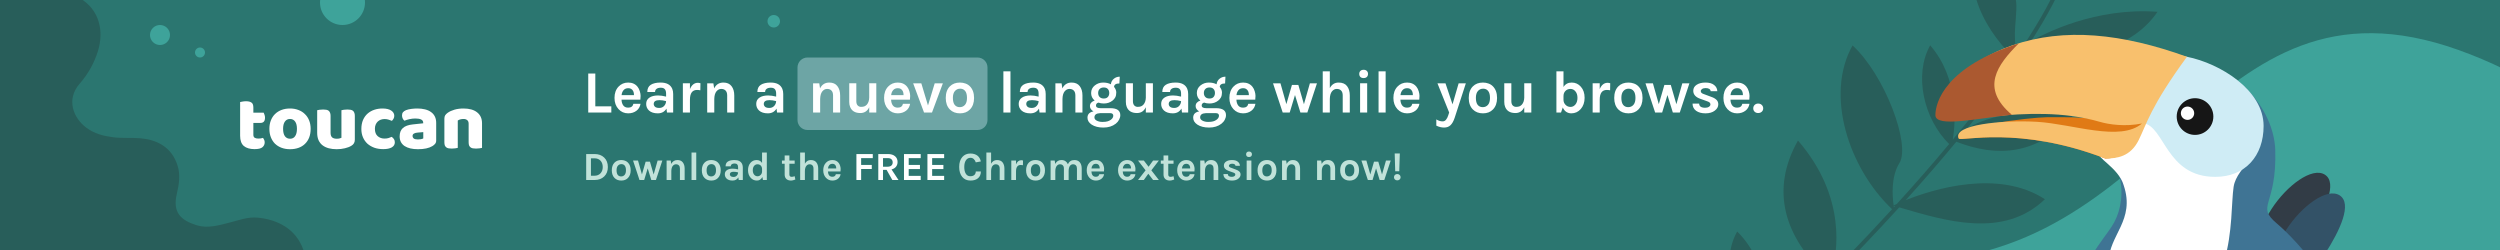 <svg width="1000" height="100" viewBox="0 0 1000 100" fill="none" xmlns="http://www.w3.org/2000/svg">
<rect x="0" y="0" width="1000" height="100" fill="#808080" stroke="none"/>
<g clip-path="url(#clip0)">
<rect width="1000" height="100" fill="#2B7670"/>
<path opacity="0.6" d="M166.769 139C167.544 134.241 166.406 130.028 162.747 126.778C157.923 122.494 151.904 122.059 145.884 122.41C141.171 122.687 136.511 123.088 131.882 121.896C124.799 120.071 119.341 114.938 121.339 107.092C121.933 104.752 122.163 102.118 121.233 99.611C118.221 91.505 111 87.793 102.996 87.05C99.12 86.689 95.541 88.083 91.882 89.016C87.51 90.133 83.036 91.487 78.571 90.067C72.383 88.101 68.95 85.04 70.731 77.545C71.621 73.789 72.237 69.919 70.988 66.084C68.552 58.603 62.505 55.841 56.104 55.304C52.49 55.001 48.853 55.366 45.212 54.895C41.323 54.394 37.73 53.461 34.545 51.091C29.345 47.225 26.328 39.783 31.896 33.437C35.267 29.597 37.69 25.221 39.188 20.401C41.633 12.528 39.865 3.877 31.883 -0.763C28.977 -2.452 25.801 -3.494 22.55 -4.286C18.399 -5.297 14.461 -6.7 11.223 -9.599C7.83 -12.642 6.94 -15.457 8.096 -19.749C8.814 -22.415 10.532 -24.447 12.114 -26.584C13.77 -28.827 15.516 -31.066 16.517 -33.661C18.816 -39.62 19.821 -45.72 18.86 -52.19C18.125 -57.12 16.122 -61.417 12.473 -64.434C6.116 -69.686 -1.193 -73.336 -9.667 -74L-11 -74L-11 139L166.769 139Z" fill="#274F4C"/>
<path opacity="0.6" d="M715.517 186.871C692.288 171.617 672.073 172.003 664.167 172.945C670.434 168.082 677.056 162.663 683.896 156.811C690.944 157.988 703.571 182.556 738.298 163.985C714.469 148.34 691.472 153.933 684.673 156.145C691.804 150.023 699.164 143.436 706.618 136.52C718.249 147.598 747.245 155.035 764.367 139.362C724.855 118.032 715.188 138.158 707.036 136.134C714.568 129.129 722.193 121.785 729.755 114.243C747.89 121.254 768.293 120.96 781.267 107.47C764.762 95.539 741.704 106.267 732.58 111.412C741.823 102.113 750.952 92.539 759.694 82.943C778.277 88.4 801.417 95.563 817.965 79.69C799.281 67.522 773.182 75.709 762.328 80.033C769.39 72.205 776.175 64.381 782.539 56.688C798.656 62.96 815.036 62.388 829.801 45.542C805.347 43.14 792.853 47.591 786.796 51.484C796.421 39.581 804.933 28.087 811.784 17.517C830.459 24.785 852.049 20.614 863.015 4.728C838.287 2.847 817.823 13.389 812.476 16.443C818.976 6.299 823.905 -2.97 826.758 -10.896C831.317 -18.708 837.915 -34.3 833.241 -53.792C818.051 -43.822 816.347 -23.466 822.934 -5.764C819.364 2.263 813.914 11.655 806.617 22.343C806.32 20.31 805.932 16.95 805.939 13.173C805.942 10.945 806.804 3.816 806.493 1.083C805.388 -8.566 802.735 -15.132 792.9 -26.522C783.544 -9.907 791.459 9.835 805.896 23.395C804.072 26.044 802.135 28.77 800.088 31.576C794.495 39.231 788.127 47.372 781.121 55.838C782.201 49.22 783.672 31.555 772.076 18.129C765.414 29.956 769.516 47.686 779.653 57.606C773.183 65.366 766.187 73.385 758.772 81.539C758.125 81.829 757.678 82.042 757.458 82.153C756.898 78.245 756.396 70.638 759.743 65.278C764.397 57.97 753.89 29.929 741.022 18.17C729.867 37.989 739.54 67.32 756.823 83.674C753.901 86.868 750.915 90.077 747.875 93.3C742.864 98.609 737.781 103.861 732.674 109.014C734.82 101.641 738.986 79.121 719.188 56.199C707.985 76.101 713.682 94.774 730.965 110.732C722.755 118.977 714.494 126.961 706.36 134.526C707.192 128.224 708.89 106.303 694.872 92.607C686.804 106.938 695.566 127.151 705.239 135.564C698.456 141.852 691.771 147.838 685.288 153.44C686.723 146.143 688.816 125.562 672.469 106.635C663.159 123.173 669.182 141.591 683.402 155.065C676.42 161.049 669.691 166.563 663.347 171.487C662.91 168.313 663.017 164.294 665.175 160.838C669.495 154.052 659.918 125.653 647.972 114.734C638.223 132.05 646.571 157.665 660.998 173.296C660.909 173.364 660.816 173.435 660.727 173.503C660.654 173.522 660.614 173.529 660.614 173.529C660.631 173.53 660.653 173.54 660.673 173.545C651.587 180.487 643.36 186.141 636.424 190.146L637.238 191.557C644.451 187.393 652.891 181.576 662.142 174.494C663.007 175.384 663.894 176.234 664.798 177.046C664.798 177.046 664.788 177.018 664.77 176.978C672.739 185.337 689.472 204.576 715.517 186.871ZM757.474 82.288C757.635 82.335 757.796 82.382 757.957 82.428C757.823 82.573 757.695 82.719 757.561 82.863C757.535 82.683 757.504 82.494 757.474 82.288Z" fill="#274F4C"/>
<path d="M525.455 251.271C497.579 323.067 586.797 452.103 757.178 473.356C905.575 491.867 1026.84 358.363 1062.98 295.765C1134.5 178.732 1085.41 56.416 983.366 19.978C881.323 -16.459 867.361 107.657 757.71 104.546C608.662 94.818 553.332 179.475 525.455 251.271Z" fill="#3EA39A"/>
<path d="M101.342 53.919C101.342 54.465 101.51 54.853 101.846 55.084C102.203 55.316 102.697 55.431 103.327 55.431C103.642 55.431 103.967 55.41 104.303 55.368C104.639 55.305 104.933 55.231 105.185 55.148C105.374 55.379 105.532 55.641 105.658 55.935C105.805 56.208 105.878 56.544 105.878 56.943C105.878 57.741 105.574 58.392 104.965 58.896C104.377 59.4 103.327 59.652 101.815 59.652C99.966 59.652 98.538 59.232 97.531 58.392C96.543 57.552 96.05 56.187 96.05 54.297V40.815C96.281 40.752 96.607 40.689 97.027 40.626C97.468 40.542 97.93 40.5 98.413 40.5C99.337 40.5 100.051 40.668 100.555 41.004C101.08 41.319 101.342 42.002 101.342 43.051V45.068H105.469C105.595 45.298 105.71 45.593 105.815 45.95C105.941 46.285 106.004 46.663 106.004 47.084C106.004 47.819 105.836 48.354 105.5 48.69C105.185 49.005 104.755 49.163 104.209 49.163H101.342V53.919Z" fill="white"/>
<path d="M124.259 51.525C124.259 52.827 124.06 53.992 123.661 55.022C123.262 56.029 122.695 56.88 121.96 57.573C121.246 58.266 120.385 58.791 119.377 59.148C118.369 59.505 117.245 59.684 116.006 59.684C114.767 59.684 113.644 59.495 112.636 59.117C111.628 58.739 110.756 58.203 110.021 57.51C109.307 56.796 108.751 55.935 108.352 54.927C107.953 53.919 107.753 52.785 107.753 51.525C107.753 50.286 107.953 49.163 108.352 48.154C108.751 47.147 109.307 46.296 110.021 45.603C110.756 44.889 111.628 44.343 112.636 43.965C113.644 43.587 114.767 43.398 116.006 43.398C117.245 43.398 118.369 43.597 119.377 43.996C120.385 44.374 121.246 44.92 121.96 45.635C122.695 46.328 123.262 47.178 123.661 48.186C124.06 49.194 124.259 50.307 124.259 51.525ZM113.234 51.525C113.234 52.806 113.476 53.793 113.959 54.486C114.463 55.158 115.156 55.494 116.038 55.494C116.92 55.494 117.592 55.148 118.054 54.455C118.537 53.761 118.778 52.785 118.778 51.525C118.778 50.265 118.537 49.299 118.054 48.627C117.571 47.934 116.888 47.587 116.006 47.587C115.124 47.587 114.442 47.934 113.959 48.627C113.476 49.299 113.234 50.265 113.234 51.525Z" fill="white"/>
<path d="M126.872 44.091C127.082 44.028 127.407 43.965 127.848 43.902C128.31 43.839 128.783 43.807 129.266 43.807C129.728 43.807 130.137 43.839 130.494 43.902C130.872 43.965 131.187 44.091 131.439 44.28C131.691 44.469 131.88 44.731 132.006 45.068C132.153 45.383 132.227 45.803 132.227 46.328V53.1C132.227 53.961 132.437 54.581 132.857 54.959C133.277 55.316 133.886 55.494 134.684 55.494C135.167 55.494 135.555 55.452 135.849 55.368C136.164 55.284 136.406 55.2 136.574 55.116V44.091C136.784 44.028 137.109 43.965 137.55 43.902C138.012 43.839 138.485 43.807 138.968 43.807C139.43 43.807 139.839 43.839 140.196 43.902C140.574 43.965 140.889 44.091 141.141 44.28C141.393 44.469 141.582 44.731 141.708 45.068C141.855 45.383 141.929 45.803 141.929 46.328V55.904C141.929 56.953 141.488 57.741 140.606 58.266C139.871 58.728 138.989 59.075 137.96 59.306C136.952 59.557 135.849 59.684 134.652 59.684C133.518 59.684 132.468 59.557 131.502 59.306C130.557 59.053 129.738 58.665 129.045 58.14C128.352 57.615 127.817 56.943 127.439 56.124C127.061 55.284 126.872 54.276 126.872 53.1V44.091Z" fill="white"/>
<path d="M153.837 47.619C153.312 47.619 152.808 47.703 152.325 47.871C151.863 48.039 151.453 48.291 151.096 48.627C150.76 48.942 150.487 49.341 150.277 49.824C150.067 50.307 149.962 50.874 149.962 51.525C149.962 52.827 150.33 53.803 151.065 54.455C151.821 55.105 152.734 55.431 153.805 55.431C154.435 55.431 154.981 55.358 155.443 55.211C155.905 55.063 156.315 54.906 156.672 54.738C157.092 55.032 157.407 55.358 157.617 55.715C157.827 56.05 157.932 56.46 157.932 56.943C157.932 57.804 157.522 58.476 156.703 58.959C155.884 59.421 154.75 59.652 153.301 59.652C151.978 59.652 150.781 59.463 149.71 59.085C148.639 58.686 147.715 58.14 146.938 57.447C146.182 56.733 145.594 55.883 145.174 54.895C144.754 53.908 144.544 52.816 144.544 51.62C144.544 50.233 144.765 49.026 145.206 47.997C145.668 46.947 146.287 46.086 147.064 45.414C147.841 44.742 148.734 44.238 149.742 43.902C150.771 43.566 151.852 43.398 152.986 43.398C154.498 43.398 155.664 43.671 156.483 44.217C157.302 44.763 157.711 45.467 157.711 46.328C157.711 46.727 157.617 47.105 157.428 47.462C157.239 47.797 157.018 48.092 156.766 48.343C156.409 48.175 155.979 48.018 155.475 47.871C154.971 47.703 154.425 47.619 153.837 47.619Z" fill="white"/>
<path d="M167.169 55.778C167.526 55.778 167.915 55.746 168.335 55.683C168.776 55.599 169.101 55.494 169.311 55.368V52.848L167.043 53.037C166.455 53.079 165.972 53.205 165.594 53.415C165.216 53.625 165.027 53.94 165.027 54.36C165.027 54.78 165.185 55.127 165.5 55.4C165.836 55.651 166.392 55.778 167.169 55.778ZM166.917 43.398C168.051 43.398 169.08 43.514 170.004 43.745C170.949 43.975 171.747 44.333 172.398 44.816C173.07 45.278 173.585 45.876 173.942 46.611C174.299 47.325 174.477 48.175 174.477 49.163V56.218C174.477 56.764 174.32 57.216 174.005 57.573C173.711 57.909 173.354 58.203 172.934 58.455C171.569 59.274 169.647 59.684 167.169 59.684C166.056 59.684 165.048 59.578 164.145 59.368C163.263 59.158 162.497 58.843 161.846 58.423C161.216 58.004 160.722 57.468 160.365 56.817C160.029 56.166 159.861 55.41 159.861 54.549C159.861 53.1 160.292 51.987 161.153 51.21C162.014 50.433 163.347 49.95 165.153 49.761L169.28 49.32V49.099C169.28 48.49 169.007 48.06 168.461 47.808C167.936 47.535 167.169 47.398 166.161 47.398C165.363 47.398 164.586 47.483 163.83 47.651C163.074 47.819 162.392 48.029 161.783 48.281C161.51 48.092 161.279 47.808 161.09 47.43C160.901 47.031 160.806 46.621 160.806 46.202C160.806 45.656 160.932 45.225 161.184 44.91C161.457 44.574 161.867 44.291 162.413 44.059C163.022 43.828 163.736 43.66 164.555 43.556C165.395 43.45 166.182 43.398 166.917 43.398Z" fill="white"/>
<path d="M187.454 49.477C187.454 48.827 187.265 48.354 186.887 48.06C186.53 47.745 186.036 47.587 185.406 47.587C184.986 47.587 184.566 47.64 184.146 47.745C183.747 47.85 183.401 48.008 183.107 48.218V59.148C182.897 59.211 182.561 59.274 182.099 59.337C181.658 59.4 181.196 59.431 180.713 59.431C180.251 59.431 179.831 59.4 179.453 59.337C179.096 59.274 178.791 59.148 178.539 58.959C178.287 58.77 178.088 58.518 177.941 58.203C177.815 57.867 177.752 57.437 177.752 56.911V47.462C177.752 46.895 177.867 46.432 178.098 46.075C178.35 45.718 178.686 45.393 179.106 45.099C179.82 44.595 180.713 44.185 181.784 43.87C182.876 43.556 184.083 43.398 185.406 43.398C187.779 43.398 189.606 43.923 190.887 44.973C192.168 46.002 192.809 47.441 192.809 49.288V59.148C192.599 59.211 192.263 59.274 191.801 59.337C191.36 59.4 190.898 59.431 190.415 59.431C189.953 59.431 189.533 59.4 189.155 59.337C188.798 59.274 188.493 59.148 188.241 58.959C187.989 58.77 187.79 58.518 187.643 58.203C187.517 57.867 187.454 57.437 187.454 56.911V49.477Z" fill="white"/>
<path d="M401.353 28.536H404.185V45H401.353V28.536ZM412.232 38.184C413.16 38.184 414.232 38.336 415.448 38.64V37.488C415.448 36.672 415.28 36.072 414.944 35.688C414.624 35.288 414.088 35.088 413.336 35.088C412.6 35.088 412.032 35.24 411.632 35.544C411.232 35.832 411.032 36.248 411.032 36.792H407.936C407.936 35.464 408.4 34.504 409.328 33.912C410.272 33.32 411.584 33.024 413.264 33.024C415.664 33.024 417.216 33.864 417.92 35.544C418.16 36.12 418.28 36.8 418.28 37.584V45H415.808L415.592 43.44C414.84 44.704 413.688 45.336 412.136 45.336C410.632 45.336 409.464 44.968 408.632 44.232C407.864 43.528 407.48 42.64 407.48 41.568C407.48 40.48 407.904 39.648 408.752 39.072C409.6 38.48 410.76 38.184 412.232 38.184ZM415.448 40.44C414.504 40.184 413.624 40.056 412.808 40.056C411.272 40.056 410.504 40.568 410.504 41.592C410.504 42.024 410.68 42.4 411.032 42.72C411.384 43.024 411.944 43.176 412.712 43.176C413.496 43.176 414.136 42.92 414.632 42.408C415.144 41.88 415.416 41.224 415.448 40.44ZM424.942 35.352C425.71 33.8 426.942 33.024 428.638 33.024C430.078 33.024 431.158 33.496 431.878 34.44C432.614 35.384 432.982 36.632 432.982 38.184V45H430.15V38.184C430.15 37.32 429.942 36.672 429.526 36.24C429.11 35.792 428.526 35.568 427.774 35.568C427.022 35.568 426.374 35.904 425.83 36.576C425.302 37.248 425.022 38.256 424.99 39.6V45H422.158V33.336H424.63L424.942 35.352ZM437.869 40.224C436.925 39.424 436.453 38.424 436.453 37.224C436.453 35.96 436.949 34.936 437.941 34.152C438.901 33.4 439.997 33.024 441.229 33.024C442.477 33.024 443.517 33.256 444.349 33.72C444.445 32.808 444.837 32.072 445.525 31.512C446.197 30.952 446.989 30.672 447.901 30.672L447.757 33.384C446.381 33.384 445.669 33.84 445.621 34.752C446.213 35.488 446.509 36.24 446.509 37.008C446.509 37.776 446.373 38.424 446.101 38.952C445.829 39.464 445.461 39.896 444.997 40.248C444.037 41.016 442.869 41.4 441.493 41.4C440.709 41.4 439.997 41.28 439.357 41.04C438.717 41.232 438.397 41.616 438.397 42.192C438.397 42.912 439.005 43.272 440.221 43.272H444.133C446.789 43.272 448.117 44.2 448.117 46.056C448.117 46.68 447.957 47.288 447.637 47.88C447.333 48.488 446.885 49.024 446.293 49.488C444.981 50.512 443.333 51.024 441.349 51.024C439.429 51.024 437.869 50.632 436.669 49.848C435.549 49.096 434.989 48.176 434.989 47.088C434.989 46.368 435.205 45.792 435.637 45.36C436.085 44.944 436.669 44.68 437.389 44.568C436.445 43.992 435.973 43.28 435.973 42.432C435.973 41.872 436.149 41.408 436.501 41.04C436.853 40.656 437.309 40.384 437.869 40.224ZM440.029 45.264C438.525 45.328 437.773 45.896 437.773 46.968C437.773 47.512 438.085 47.944 438.709 48.264C439.349 48.6 440.101 48.768 440.965 48.768C441.829 48.768 442.501 48.696 442.981 48.552C443.477 48.408 443.893 48.216 444.229 47.976C444.949 47.496 445.309 46.92 445.309 46.248C445.309 45.96 445.205 45.72 444.997 45.528C444.805 45.352 444.517 45.264 444.133 45.264H440.029ZM443.701 37.2C443.701 36.544 443.517 36.016 443.149 35.616C442.797 35.2 442.253 34.992 441.517 34.992C440.781 34.992 440.221 35.2 439.837 35.616C439.453 36.016 439.261 36.544 439.261 37.2C439.261 37.84 439.453 38.368 439.837 38.784C440.221 39.2 440.781 39.408 441.517 39.408C442.253 39.408 442.797 39.2 443.149 38.784C443.517 38.368 443.701 37.84 443.701 37.2ZM458.332 42.888C457.596 44.44 456.412 45.216 454.78 45.216C452.716 45.216 451.356 44.408 450.7 42.792C450.46 42.232 450.34 41.552 450.34 40.752V33.312H453.172V40.464C453.172 41.232 453.356 41.808 453.724 42.192C454.092 42.56 454.54 42.744 455.068 42.744C455.612 42.744 456.068 42.672 456.436 42.528C456.804 42.368 457.124 42.136 457.396 41.832C457.988 41.144 458.3 40.224 458.332 39.072V33.312H461.164V45H458.332V42.888ZM469.217 38.184C470.145 38.184 471.217 38.336 472.433 38.64V37.488C472.433 36.672 472.265 36.072 471.929 35.688C471.609 35.288 471.073 35.088 470.321 35.088C469.585 35.088 469.017 35.24 468.617 35.544C468.217 35.832 468.017 36.248 468.017 36.792H464.921C464.921 35.464 465.385 34.504 466.313 33.912C467.257 33.32 468.569 33.024 470.249 33.024C472.649 33.024 474.201 33.864 474.905 35.544C475.145 36.12 475.265 36.8 475.265 37.584V45H472.793L472.577 43.44C471.825 44.704 470.673 45.336 469.121 45.336C467.617 45.336 466.449 44.968 465.617 44.232C464.849 43.528 464.465 42.64 464.465 41.568C464.465 40.48 464.889 39.648 465.737 39.072C466.585 38.48 467.745 38.184 469.217 38.184ZM472.433 40.44C471.489 40.184 470.609 40.056 469.793 40.056C468.257 40.056 467.489 40.568 467.489 41.592C467.489 42.024 467.665 42.4 468.017 42.72C468.369 43.024 468.929 43.176 469.697 43.176C470.481 43.176 471.121 42.92 471.617 42.408C472.129 41.88 472.401 41.224 472.433 40.44ZM480.15 40.224C479.206 39.424 478.734 38.424 478.734 37.224C478.734 35.96 479.23 34.936 480.222 34.152C481.182 33.4 482.278 33.024 483.51 33.024C484.758 33.024 485.798 33.256 486.63 33.72C486.726 32.808 487.118 32.072 487.806 31.512C488.478 30.952 489.27 30.672 490.182 30.672L490.038 33.384C488.662 33.384 487.95 33.84 487.902 34.752C488.494 35.488 488.79 36.24 488.79 37.008C488.79 37.776 488.654 38.424 488.382 38.952C488.11 39.464 487.742 39.896 487.278 40.248C486.318 41.016 485.15 41.4 483.774 41.4C482.99 41.4 482.278 41.28 481.638 41.04C480.998 41.232 480.678 41.616 480.678 42.192C480.678 42.912 481.286 43.272 482.502 43.272H486.414C489.07 43.272 490.398 44.2 490.398 46.056C490.398 46.68 490.238 47.288 489.918 47.88C489.614 48.488 489.166 49.024 488.574 49.488C487.262 50.512 485.614 51.024 483.63 51.024C481.71 51.024 480.15 50.632 478.95 49.848C477.83 49.096 477.27 48.176 477.27 47.088C477.27 46.368 477.486 45.792 477.918 45.36C478.366 44.944 478.95 44.68 479.67 44.568C478.726 43.992 478.254 43.28 478.254 42.432C478.254 41.872 478.43 41.408 478.782 41.04C479.134 40.656 479.59 40.384 480.15 40.224ZM482.31 45.264C480.806 45.328 480.054 45.896 480.054 46.968C480.054 47.512 480.366 47.944 480.99 48.264C481.63 48.6 482.382 48.768 483.246 48.768C484.11 48.768 484.782 48.696 485.262 48.552C485.758 48.408 486.174 48.216 486.51 47.976C487.23 47.496 487.59 46.92 487.59 46.248C487.59 45.96 487.486 45.72 487.278 45.528C487.086 45.352 486.798 45.264 486.414 45.264H482.31ZM485.982 37.2C485.982 36.544 485.798 36.016 485.43 35.616C485.078 35.2 484.534 34.992 483.798 34.992C483.062 34.992 482.502 35.2 482.118 35.616C481.734 36.016 481.542 36.544 481.542 37.2C481.542 37.84 481.734 38.368 482.118 38.784C482.502 39.2 483.062 39.408 483.798 39.408C484.534 39.408 485.078 39.2 485.43 38.784C485.798 38.368 485.982 37.84 485.982 37.2ZM500.997 34.728C501.397 35.24 501.693 35.832 501.885 36.504C502.093 37.176 502.197 37.792 502.197 38.352C502.197 38.912 502.165 39.416 502.101 39.864H494.565C494.597 40.808 494.829 41.576 495.261 42.168C495.693 42.76 496.349 43.056 497.229 43.056C498.397 43.056 499.093 42.544 499.317 41.52H502.173C501.981 42.688 501.445 43.608 500.565 44.28C499.653 44.984 498.541 45.336 497.229 45.336C495.693 45.336 494.405 44.776 493.365 43.656C492.293 42.488 491.757 40.992 491.757 39.168C491.757 37.296 492.293 35.792 493.365 34.656C494.389 33.568 495.677 33.024 497.229 33.024C498.845 33.024 500.101 33.592 500.997 34.728ZM497.253 35.28C496.453 35.28 495.829 35.544 495.381 36.072C494.933 36.584 494.669 37.248 494.589 38.064H499.557C499.557 36.8 499.157 35.952 498.357 35.52C498.053 35.36 497.685 35.28 497.253 35.28ZM512.19 33.336L514.542 41.664L516.774 33.984H519.342L521.574 41.688L523.95 33.336H526.782L522.942 45H520.158L517.998 38.016L515.886 45H513.078L509.214 33.336H512.19ZM531.927 35.232C532.727 33.76 533.895 33.024 535.431 33.024C536.967 33.024 538.095 33.496 538.815 34.44C539.551 35.384 539.919 36.632 539.919 38.184V45H537.087V38.184C537.087 37.32 536.879 36.672 536.463 36.24C536.047 35.792 535.463 35.568 534.711 35.568C533.959 35.568 533.311 35.904 532.767 36.576C532.239 37.248 531.959 38.256 531.927 39.6V45H529.095V28.536H531.927V35.232ZM544.038 33.312H546.87V45H544.038V33.312ZM543.702 29.568C543.702 29.056 543.854 28.656 544.158 28.368C544.462 28.064 544.894 27.912 545.454 27.912C545.998 27.912 546.422 28.064 546.726 28.368C547.046 28.656 547.206 29.056 547.206 29.568C547.206 30.08 547.046 30.488 546.726 30.792C546.422 31.08 545.998 31.224 545.454 31.224C544.894 31.224 544.462 31.08 544.158 30.792C543.854 30.488 543.702 30.08 543.702 29.568ZM551.423 28.536H554.255V45H551.423V28.536ZM566.598 34.728C566.998 35.24 567.294 35.832 567.486 36.504C567.694 37.176 567.798 37.792 567.798 38.352C567.798 38.912 567.766 39.416 567.702 39.864H560.166C560.198 40.808 560.43 41.576 560.862 42.168C561.294 42.76 561.95 43.056 562.83 43.056C563.998 43.056 564.694 42.544 564.918 41.52H567.774C567.582 42.688 567.046 43.608 566.166 44.28C565.254 44.984 564.142 45.336 562.83 45.336C561.294 45.336 560.006 44.776 558.966 43.656C557.894 42.488 557.358 40.992 557.358 39.168C557.358 37.296 557.894 35.792 558.966 34.656C559.99 33.568 561.278 33.024 562.83 33.024C564.446 33.024 565.702 33.592 566.598 34.728ZM562.854 35.28C562.054 35.28 561.43 35.544 560.982 36.072C560.534 36.584 560.27 37.248 560.19 38.064H565.158C565.158 36.8 564.758 35.952 563.958 35.52C563.654 35.36 563.286 35.28 562.854 35.28ZM578.199 33.336L581.007 41.736L583.455 33.336H586.335L581.871 47.112C581.407 48.504 580.839 49.504 580.167 50.112C579.511 50.72 578.671 51.024 577.647 51.024C576.607 51.024 575.567 50.768 574.527 50.256V47.76C575.359 48.288 576.199 48.552 577.047 48.552C577.607 48.552 578.063 48.328 578.415 47.88C578.783 47.432 579.079 46.848 579.303 46.128L579.663 45L574.983 33.336H578.199ZM593.187 33.024C593.971 33.024 594.707 33.152 595.395 33.408C596.083 33.648 596.675 34.024 597.171 34.536C598.275 35.656 598.827 37.208 598.827 39.192C598.827 41.144 598.275 42.68 597.171 43.8C596.179 44.824 594.851 45.336 593.187 45.336C591.523 45.336 590.179 44.824 589.155 43.8C588.051 42.696 587.499 41.16 587.499 39.192C587.499 37.192 588.051 35.64 589.155 34.536C590.163 33.528 591.507 33.024 593.187 33.024ZM595.995 39.168C595.995 37.936 595.755 37.016 595.275 36.408C594.795 35.784 594.123 35.472 593.259 35.472C592.411 35.472 591.715 35.784 591.171 36.408C590.627 37.016 590.355 37.936 590.355 39.168C590.355 40.4 590.595 41.328 591.075 41.952C591.571 42.56 592.243 42.864 593.091 42.864C593.939 42.864 594.635 42.56 595.179 41.952C595.723 41.328 595.995 40.4 595.995 39.168ZM609.699 42.888C608.963 44.44 607.779 45.216 606.147 45.216C604.083 45.216 602.723 44.408 602.067 42.792C601.827 42.232 601.707 41.552 601.707 40.752V33.312H604.539V40.464C604.539 41.232 604.723 41.808 605.091 42.192C605.459 42.56 605.907 42.744 606.435 42.744C606.979 42.744 607.435 42.672 607.803 42.528C608.171 42.368 608.491 42.136 608.763 41.832C609.355 41.144 609.667 40.224 609.699 39.072V33.312H612.531V45H609.699V42.888ZM632.356 34.704C633.348 35.824 633.844 37.296 633.844 39.12C633.844 40.944 633.324 42.448 632.284 43.632C631.276 44.768 630.02 45.336 628.516 45.336C627.796 45.336 627.132 45.144 626.524 44.76C625.932 44.376 625.46 43.784 625.108 42.984L624.412 45H622.564V28.536H625.396V34.8C626.132 33.616 627.228 33.024 628.684 33.024C630.156 33.024 631.38 33.584 632.356 34.704ZM625.396 38.448V39.984C625.428 40.8 625.724 41.472 626.284 42C626.812 42.512 627.452 42.768 628.204 42.768C628.972 42.768 629.628 42.44 630.172 41.784C630.716 41.112 630.988 40.232 630.988 39.144C630.988 38.056 630.716 37.192 630.172 36.552C629.644 35.896 628.98 35.568 628.18 35.568C627.38 35.568 626.716 35.832 626.188 36.36C625.66 36.888 625.396 37.584 625.396 38.448ZM639.888 35.64C640.592 33.96 641.648 33.12 643.056 33.12C643.328 33.12 643.672 33.176 644.088 33.288L644.04 36.12C643.592 36.024 643.152 35.976 642.72 35.976C640.832 35.976 639.888 37.28 639.888 39.888V45H637.056V33.312H639.888V35.64ZM651.375 33.024C652.159 33.024 652.895 33.152 653.583 33.408C654.271 33.648 654.863 34.024 655.359 34.536C656.463 35.656 657.015 37.208 657.015 39.192C657.015 41.144 656.463 42.68 655.359 43.8C654.367 44.824 653.039 45.336 651.375 45.336C649.711 45.336 648.367 44.824 647.343 43.8C646.239 42.696 645.687 41.16 645.687 39.192C645.687 37.192 646.239 35.64 647.343 34.536C648.351 33.528 649.695 33.024 651.375 33.024ZM654.183 39.168C654.183 37.936 653.943 37.016 653.463 36.408C652.983 35.784 652.311 35.472 651.447 35.472C650.599 35.472 649.903 35.784 649.359 36.408C648.815 37.016 648.543 37.936 648.543 39.168C648.543 40.4 648.783 41.328 649.263 41.952C649.759 42.56 650.431 42.864 651.279 42.864C652.127 42.864 652.823 42.56 653.367 41.952C653.911 41.328 654.183 40.4 654.183 39.168ZM661.166 33.336L663.518 41.664L665.75 33.984H668.318L670.55 41.688L672.926 33.336H675.758L671.918 45H669.134L666.974 38.016L664.862 45H662.054L658.19 33.336H661.166ZM679.656 41.448C679.688 42.552 680.496 43.104 682.08 43.104C682.688 43.104 683.184 42.976 683.568 42.72C683.968 42.448 684.168 42.136 684.168 41.784C684.168 41.432 684.048 41.16 683.808 40.968C683.568 40.776 683.192 40.6 682.68 40.44L680.136 39.528C678.248 38.872 677.304 37.8 677.304 36.312C677.304 35.32 677.744 34.528 678.624 33.936C679.52 33.328 680.712 33.024 682.2 33.024C683.704 33.024 684.856 33.352 685.656 34.008C686.472 34.664 686.896 35.488 686.928 36.48H684.264C684.232 36.096 684.048 35.792 683.712 35.568C683.376 35.344 682.896 35.232 682.272 35.232C681.648 35.232 681.16 35.36 680.808 35.616C680.472 35.856 680.304 36.136 680.304 36.456C680.304 37.016 680.776 37.432 681.72 37.704L684.48 38.736C685.392 39.04 686.088 39.432 686.568 39.912C687.064 40.376 687.312 40.984 687.312 41.736C687.312 42.696 686.856 43.528 685.944 44.232C685 44.968 683.752 45.336 682.2 45.336C680.648 45.336 679.4 45 678.456 44.328C677.512 43.64 677.032 42.68 677.016 41.448H679.656ZM698.614 34.728C699.014 35.24 699.31 35.832 699.502 36.504C699.71 37.176 699.814 37.792 699.814 38.352C699.814 38.912 699.782 39.416 699.718 39.864H692.182C692.214 40.808 692.446 41.576 692.878 42.168C693.31 42.76 693.966 43.056 694.846 43.056C696.014 43.056 696.71 42.544 696.934 41.52H699.79C699.598 42.688 699.062 43.608 698.182 44.28C697.27 44.984 696.158 45.336 694.846 45.336C693.31 45.336 692.022 44.776 690.982 43.656C689.91 42.488 689.374 40.992 689.374 39.168C689.374 37.296 689.91 35.792 690.982 34.656C692.006 33.568 693.294 33.024 694.846 33.024C696.462 33.024 697.718 33.592 698.614 34.728ZM694.87 35.28C694.07 35.28 693.446 35.544 692.998 36.072C692.55 36.584 692.286 37.248 692.206 38.064H697.174C697.174 36.8 696.774 35.952 695.974 35.52C695.67 35.36 695.302 35.28 694.87 35.28ZM703.267 45.216C702.691 45.216 702.219 45.04 701.851 44.688C701.483 44.336 701.299 43.888 701.299 43.344C701.299 42.8 701.483 42.344 701.851 41.976C702.219 41.608 702.691 41.424 703.267 41.424C703.843 41.424 704.323 41.608 704.707 41.976C705.091 42.344 705.283 42.8 705.283 43.344C705.283 43.888 705.091 44.336 704.707 44.688C704.323 45.04 703.843 45.216 703.267 45.216Z" fill="white"/>
<path d="M319 27C319 24.791 320.791 23 323 23H391C393.209 23 395 24.791 395 27V48C395 50.209 393.209 52 391 52H323C320.791 52 319 50.209 319 48V27Z" fill="#CFECF5" fill-opacity="0.4"/>
<path d="M328.016 35.352C328.784 33.8 330.016 33.024 331.712 33.024C333.152 33.024 334.232 33.496 334.952 34.44C335.688 35.384 336.056 36.632 336.056 38.184V45H333.224V38.184C333.224 37.32 333.016 36.672 332.6 36.24C332.184 35.792 331.6 35.568 330.848 35.568C330.096 35.568 329.448 35.904 328.904 36.576C328.376 37.248 328.096 38.256 328.064 39.6V45H325.232V33.336H327.704L328.016 35.352ZM347.687 42.888C346.951 44.44 345.767 45.216 344.135 45.216C342.071 45.216 340.711 44.408 340.055 42.792C339.815 42.232 339.695 41.552 339.695 40.752V33.312H342.527V40.464C342.527 41.232 342.711 41.808 343.079 42.192C343.447 42.56 343.895 42.744 344.423 42.744C344.967 42.744 345.423 42.672 345.791 42.528C346.159 42.368 346.479 42.136 346.751 41.832C347.343 41.144 347.655 40.224 347.687 39.072V33.312H350.519V45H347.687V42.888ZM362.868 34.728C363.268 35.24 363.564 35.832 363.756 36.504C363.964 37.176 364.068 37.792 364.068 38.352C364.068 38.912 364.036 39.416 363.972 39.864H356.436C356.468 40.808 356.7 41.576 357.132 42.168C357.564 42.76 358.22 43.056 359.1 43.056C360.268 43.056 360.964 42.544 361.188 41.52H364.044C363.852 42.688 363.316 43.608 362.436 44.28C361.524 44.984 360.412 45.336 359.1 45.336C357.564 45.336 356.276 44.776 355.236 43.656C354.164 42.488 353.628 40.992 353.628 39.168C353.628 37.296 354.164 35.792 355.236 34.656C356.26 33.568 357.548 33.024 359.1 33.024C360.716 33.024 361.972 33.592 362.868 34.728ZM359.124 35.28C358.324 35.28 357.7 35.544 357.252 36.072C356.804 36.584 356.54 37.248 356.46 38.064H361.428C361.428 36.8 361.028 35.952 360.228 35.52C359.924 35.36 359.556 35.28 359.124 35.28ZM368.529 33.336L371.193 42.192L373.881 33.336H377.145L372.801 45H369.609L365.265 33.336H368.529ZM383.988 33.024C384.772 33.024 385.508 33.152 386.196 33.408C386.884 33.648 387.476 34.024 387.972 34.536C389.076 35.656 389.628 37.208 389.628 39.192C389.628 41.144 389.076 42.68 387.972 43.8C386.98 44.824 385.652 45.336 383.988 45.336C382.324 45.336 380.98 44.824 379.956 43.8C378.852 42.696 378.3 41.16 378.3 39.192C378.3 37.192 378.852 35.64 379.956 34.536C380.964 33.528 382.308 33.024 383.988 33.024ZM386.796 39.168C386.796 37.936 386.556 37.016 386.076 36.408C385.596 35.784 384.924 35.472 384.06 35.472C383.212 35.472 382.516 35.784 381.972 36.408C381.428 37.016 381.156 37.936 381.156 39.168C381.156 40.4 381.396 41.328 381.876 41.952C382.372 42.56 383.044 42.864 383.892 42.864C384.74 42.864 385.436 42.56 385.98 41.952C386.524 41.328 386.796 40.4 386.796 39.168Z" fill="white"/>
<path d="M238.127 42.528H244.535V45H235.295V29.424H238.127V42.528ZM255.04 34.728C255.44 35.24 255.736 35.832 255.928 36.504C256.136 37.176 256.24 37.792 256.24 38.352C256.24 38.912 256.208 39.416 256.144 39.864H248.608C248.64 40.808 248.872 41.576 249.304 42.168C249.736 42.76 250.392 43.056 251.272 43.056C252.44 43.056 253.136 42.544 253.36 41.52H256.216C256.024 42.688 255.488 43.608 254.608 44.28C253.696 44.984 252.584 45.336 251.272 45.336C249.736 45.336 248.448 44.776 247.408 43.656C246.336 42.488 245.8 40.992 245.8 39.168C245.8 37.296 246.336 35.792 247.408 34.656C248.432 33.568 249.72 33.024 251.272 33.024C252.888 33.024 254.144 33.592 255.04 34.728ZM251.296 35.28C250.496 35.28 249.872 35.544 249.424 36.072C248.976 36.584 248.712 37.248 248.632 38.064H253.6C253.6 36.8 253.2 35.952 252.4 35.52C252.096 35.36 251.728 35.28 251.296 35.28ZM263.22 38.184C264.148 38.184 265.22 38.336 266.436 38.64V37.488C266.436 36.672 266.268 36.072 265.932 35.688C265.612 35.288 265.076 35.088 264.324 35.088C263.588 35.088 263.02 35.24 262.62 35.544C262.22 35.832 262.02 36.248 262.02 36.792H258.924C258.924 35.464 259.388 34.504 260.316 33.912C261.26 33.32 262.572 33.024 264.252 33.024C266.652 33.024 268.204 33.864 268.908 35.544C269.148 36.12 269.268 36.8 269.268 37.584V45H266.796L266.58 43.44C265.828 44.704 264.676 45.336 263.124 45.336C261.62 45.336 260.452 44.968 259.62 44.232C258.852 43.528 258.468 42.64 258.468 41.568C258.468 40.48 258.892 39.648 259.74 39.072C260.588 38.48 261.748 38.184 263.22 38.184ZM266.436 40.44C265.492 40.184 264.612 40.056 263.796 40.056C262.26 40.056 261.492 40.568 261.492 41.592C261.492 42.024 261.668 42.4 262.02 42.72C262.372 43.024 262.932 43.176 263.7 43.176C264.484 43.176 265.124 42.92 265.62 42.408C266.132 41.88 266.404 41.224 266.436 40.44ZM275.978 35.64C276.682 33.96 277.738 33.12 279.146 33.12C279.418 33.12 279.762 33.176 280.178 33.288L280.13 36.12C279.682 36.024 279.242 35.976 278.81 35.976C276.922 35.976 275.978 37.28 275.978 39.888V45H273.146V33.312H275.978V35.64ZM285.664 35.352C286.432 33.8 287.664 33.024 289.36 33.024C290.8 33.024 291.88 33.496 292.6 34.44C293.336 35.384 293.704 36.632 293.704 38.184V45H290.872V38.184C290.872 37.32 290.664 36.672 290.248 36.24C289.832 35.792 289.248 35.568 288.496 35.568C287.744 35.568 287.096 35.904 286.552 36.576C286.024 37.248 285.744 38.256 285.712 39.6V45H282.88V33.336H285.352L285.664 35.352ZM307.244 38.184C308.172 38.184 309.244 38.336 310.46 38.64V37.488C310.46 36.672 310.292 36.072 309.956 35.688C309.636 35.288 309.1 35.088 308.348 35.088C307.612 35.088 307.044 35.24 306.644 35.544C306.244 35.832 306.044 36.248 306.044 36.792H302.948C302.948 35.464 303.412 34.504 304.34 33.912C305.284 33.32 306.596 33.024 308.276 33.024C310.676 33.024 312.228 33.864 312.932 35.544C313.172 36.12 313.292 36.8 313.292 37.584V45H310.82L310.604 43.44C309.852 44.704 308.7 45.336 307.148 45.336C305.644 45.336 304.476 44.968 303.644 44.232C302.876 43.528 302.492 42.64 302.492 41.568C302.492 40.48 302.916 39.648 303.764 39.072C304.612 38.48 305.772 38.184 307.244 38.184ZM310.46 40.44C309.516 40.184 308.636 40.056 307.82 40.056C306.284 40.056 305.516 40.568 305.516 41.592C305.516 42.024 305.692 42.4 306.044 42.72C306.396 43.024 306.956 43.176 307.724 43.176C308.508 43.176 309.148 42.92 309.644 42.408C310.156 41.88 310.428 41.224 310.46 40.44Z" fill="white"/>
<path d="M908.618 83.596C902.514 93.05 900.235 102.257 905.3 105.533C910.364 108.809 917.981 102.697 924.086 93.243C930.19 83.789 935.048 73.161 929.983 69.885C924.925 66.609 914.723 74.148 908.618 83.596Z" fill="#323C46"/>
<path d="M914.523 91.869C908.419 101.323 906.14 110.53 911.204 113.806C916.269 117.082 923.886 110.97 929.99 101.516C936.094 92.062 940.952 81.434 935.887 78.158C930.823 74.882 920.62 82.415 914.523 91.869Z" fill="#335267"/>
<path d="M844.578 90.768C841.466 95.431 831.97 107.001 830.137 116.782C828.784 123.994 831.557 130.793 834.136 130.793C835.855 130.793 834.136 125.455 838.654 121.565C838.427 126.629 838.6 139.686 845.464 148.14C854.127 158.815 860.125 160.149 862.124 159.482C864.123 158.815 866.789 153.477 866.789 153.477L866.742 153.143C870.348 154.224 874.166 154.811 878.118 154.811C882.323 154.811 886.374 154.151 890.179 152.937C890.619 153.764 893.405 158.868 895.244 159.482C897.243 160.149 903.241 158.815 911.904 148.14C915.509 143.696 922.766 130.793 922.766 130.793C921.62 129.265 920.261 124.908 919.308 121.452C922.22 125.535 925.339 129.305 929.43 130.125C932.762 130.793 935.894 130.185 935.428 124.121C934.788 115.834 920.647 97.793 910.771 89.427C902.108 82.088 910.771 82.755 910.105 60.071C909.605 43.13 893.433 25.5 876.5 25.5C859.567 25.5 828.591 53.906 842.132 64.074C844.798 66.075 847.404 68.09 848.13 72.08C849.463 79.419 847.69 86.111 844.578 90.768Z" fill="#3F7494"/>
<path d="M893.445 74.749C891.652 86.431 895.444 125.455 862.791 124.121C852.128 123.687 843.465 115.461 843.465 104.772C843.465 94.084 854.243 88.171 849.463 74.082C847.45 67.023 837.528 62.512 840.133 61.405C847.104 58.443 862.513 21.008 875.914 23.45C883.245 24.784 901.641 32.536 904.107 46.727C906.773 62.072 894.778 66.075 893.445 74.749Z" fill="white"/>
<path d="M905.44 50.396C905.44 62.372 898.076 70.746 886.114 70.746C866.25 70.746 865.957 50.396 857.171 49.221C857.171 37.245 863.057 20.359 874.786 22.708C888.114 25.377 905.44 36.052 905.44 50.396Z" fill="#CFECF5"/>
<path d="M855.46 54.733C855.46 57.128 850.229 63.406 842.132 63.406C807.48 50.063 784.156 56.734 783.489 55.4C781.092 50.599 811.293 47.031 818.807 46.879C826.957 46.879 836.095 46.667 842.799 48.728C845.204 49.469 853.561 45.532 856.127 46.727C858.692 47.921 855.46 54.233 855.46 54.733Z" fill="#E07A15"/>
<path d="M804.961 18.118C789.114 23.569 774.051 36.285 776.05 46.293C777.203 52.057 810.905 40.275 839.893 48.728C843.691 49.836 850.129 50.73 856.793 49.395C848.093 56.836 829.057 49.567 814.81 48.728C800.563 47.89 780.791 49.996 783.49 55.4C784.156 56.735 807.48 50.063 842.132 63.407C846.737 63.407 852.128 62.739 855.46 56.067C858.592 49.789 860.125 42.724 874.786 22.708C848.796 13.367 825.819 10.945 804.961 18.118Z" fill="#F8C06D"/>
<path d="M804.75 45.912C791.422 47.246 774.16 51.217 774.16 46.059C774.16 40.902 778.158 26.711 807.48 17.37C798.817 26.044 792.088 35.237 804.75 45.912Z" fill="#AB5930"/>
<path d="M878.011 53.959C882.059 53.959 885.341 50.673 885.341 46.62C885.341 42.567 882.059 39.281 878.011 39.281C873.963 39.281 870.681 42.567 870.681 46.62C870.681 50.673 873.963 53.959 878.011 53.959Z" fill="#161616"/>
<path d="M875.012 47.954C876.484 47.954 877.678 46.76 877.678 45.286C877.678 43.812 876.484 42.617 875.012 42.617C873.54 42.617 872.347 43.812 872.347 45.286C872.347 46.76 873.54 47.954 875.012 47.954Z" fill="white"/>
<path d="M64 18C66.209 18 68 16.209 68 14C68 11.791 66.209 10 64 10C61.791 10 60 11.791 60 14C60 16.209 61.791 18 64 18Z" fill="#3EA39A"/>
<path d="M137 10C141.971 10 146 5.971 146 1C146 -3.971 141.971 -8 137 -8C132.029 -8 128 -3.971 128 1C128 5.971 132.029 10 137 10Z" fill="#3EA39A"/>
<path d="M309.5 11C310.881 11 312 9.881 312 8.5C312 7.119 310.881 6 309.5 6C308.119 6 307 7.119 307 8.5C307 9.881 308.119 11 309.5 11Z" fill="#3EA39A"/>
<path d="M80 23C81.105 23 82 22.105 82 21C82 19.895 81.105 19 80 19C78.895 19 78 19.895 78 21C78 22.105 78.895 23 80 23Z" fill="#3EA39A"/>
<path d="M237.848 61.616C239.427 61.616 240.701 62.085 241.672 63.024C242.653 63.963 243.144 65.227 243.144 66.816C243.144 68.395 242.653 69.653 241.672 70.592C240.701 71.531 239.427 72 237.848 72H234.472V61.616H237.848ZM236.376 70.288H237.848C238.829 70.288 239.624 69.957 240.232 69.296C240.808 68.656 241.096 67.829 241.096 66.816C241.096 65.781 240.808 64.944 240.232 64.304C239.635 63.653 238.84 63.328 237.848 63.328H236.376V70.288ZM248.513 64.016C249.035 64.016 249.526 64.101 249.985 64.272C250.443 64.432 250.838 64.683 251.169 65.024C251.905 65.771 252.273 66.805 252.273 68.128C252.273 69.429 251.905 70.453 251.169 71.2C250.507 71.883 249.622 72.224 248.513 72.224C247.403 72.224 246.507 71.883 245.825 71.2C245.089 70.464 244.721 69.44 244.721 68.128C244.721 66.795 245.089 65.76 245.825 65.024C246.497 64.352 247.393 64.016 248.513 64.016ZM250.385 68.112C250.385 67.291 250.225 66.677 249.905 66.272C249.585 65.856 249.137 65.648 248.561 65.648C247.995 65.648 247.531 65.856 247.169 66.272C246.806 66.677 246.625 67.291 246.625 68.112C246.625 68.933 246.785 69.552 247.105 69.968C247.435 70.373 247.883 70.576 248.449 70.576C249.014 70.576 249.478 70.373 249.841 69.968C250.203 69.552 250.385 68.933 250.385 68.112ZM255.207 64.224L256.775 69.776L258.263 64.656H259.975L261.463 69.792L263.047 64.224H264.935L262.375 72H260.519L259.079 67.344L257.671 72H255.799L253.223 64.224H255.207ZM268.5 65.568C269.012 64.533 269.834 64.016 270.964 64.016C271.924 64.016 272.644 64.331 273.124 64.96C273.615 65.589 273.86 66.421 273.86 67.456V72H271.972V67.456C271.972 66.88 271.834 66.448 271.556 66.16C271.279 65.861 270.89 65.712 270.388 65.712C269.887 65.712 269.455 65.936 269.092 66.384C268.74 66.832 268.554 67.504 268.532 68.4V72H266.644V64.224H268.292L268.5 65.568ZM276.613 61.024H278.501V72H276.613V61.024ZM284.528 64.016C285.051 64.016 285.542 64.101 286 64.272C286.459 64.432 286.854 64.683 287.184 65.024C287.92 65.771 288.288 66.805 288.288 68.128C288.288 69.429 287.92 70.453 287.184 71.2C286.523 71.883 285.638 72.224 284.528 72.224C283.419 72.224 282.523 71.883 281.84 71.2C281.104 70.464 280.736 69.44 280.736 68.128C280.736 66.795 281.104 65.76 281.84 65.024C282.512 64.352 283.408 64.016 284.528 64.016ZM286.4 68.112C286.4 67.291 286.24 66.677 285.92 66.272C285.6 65.856 285.152 65.648 284.576 65.648C284.011 65.648 283.547 65.856 283.184 66.272C282.822 66.677 282.64 67.291 282.64 68.112C282.64 68.933 282.8 69.552 283.12 69.968C283.451 70.373 283.899 70.576 284.464 70.576C285.03 70.576 285.494 70.373 285.856 69.968C286.219 69.552 286.4 68.933 286.4 68.112ZM293.095 67.456C293.714 67.456 294.428 67.557 295.239 67.76V66.992C295.239 66.448 295.127 66.048 294.903 65.792C294.69 65.525 294.332 65.392 293.831 65.392C293.34 65.392 292.962 65.493 292.695 65.696C292.428 65.888 292.295 66.165 292.295 66.528H290.231C290.231 65.643 290.54 65.003 291.159 64.608C291.788 64.213 292.663 64.016 293.783 64.016C295.383 64.016 296.418 64.576 296.887 65.696C297.047 66.08 297.127 66.533 297.127 67.056V72H295.479L295.335 70.96C294.834 71.803 294.066 72.224 293.031 72.224C292.028 72.224 291.25 71.979 290.695 71.488C290.183 71.019 289.927 70.427 289.927 69.712C289.927 68.987 290.21 68.432 290.775 68.048C291.34 67.653 292.114 67.456 293.095 67.456ZM295.239 68.96C294.61 68.789 294.023 68.704 293.479 68.704C292.455 68.704 291.943 69.045 291.943 69.728C291.943 70.016 292.06 70.267 292.295 70.48C292.53 70.683 292.903 70.784 293.415 70.784C293.938 70.784 294.364 70.613 294.695 70.272C295.036 69.92 295.218 69.483 295.239 68.96ZM304.951 70.8C304.471 71.749 303.735 72.224 302.743 72.224C301.751 72.224 300.919 71.845 300.247 71.088C299.553 70.299 299.207 69.296 299.207 68.08C299.207 66.864 299.537 65.877 300.199 65.12C300.849 64.384 301.66 64.016 302.631 64.016C303.601 64.016 304.332 64.405 304.823 65.184V61.024H306.727V72H305.175L304.951 70.8ZM302.983 65.712C302.449 65.712 302.001 65.931 301.639 66.368C301.287 66.795 301.111 67.371 301.111 68.096C301.111 68.821 301.292 69.408 301.655 69.856C302.017 70.293 302.476 70.512 303.031 70.512C303.489 70.512 303.9 70.331 304.263 69.968C304.636 69.595 304.823 69.125 304.823 68.56V67.552C304.801 66.997 304.615 66.544 304.263 66.192C303.943 65.872 303.516 65.712 302.983 65.712ZM318.138 71.808C317.434 72.085 316.879 72.224 316.474 72.224C316.068 72.224 315.711 72.176 315.402 72.08C315.103 71.984 314.836 71.84 314.602 71.648C314.111 71.211 313.866 70.608 313.866 69.84V65.488H312.778V64.224H313.866V62.176H315.754V64.224H317.866V65.488H315.754V69.776C315.754 70.416 316.058 70.736 316.666 70.736C316.975 70.736 317.375 70.651 317.866 70.48L318.138 71.808ZM321.954 65.488C322.487 64.507 323.266 64.016 324.29 64.016C325.314 64.016 326.066 64.331 326.546 64.96C327.037 65.589 327.282 66.421 327.282 67.456V72H325.394V67.456C325.394 66.88 325.255 66.448 324.978 66.16C324.701 65.861 324.311 65.712 323.81 65.712C323.309 65.712 322.877 65.936 322.514 66.384C322.162 66.832 321.975 67.504 321.954 68.4V72H320.066V61.024H321.954V65.488ZM335.459 65.152C335.726 65.493 335.923 65.888 336.051 66.336C336.19 66.784 336.259 67.195 336.259 67.568C336.259 67.941 336.238 68.277 336.195 68.576H331.171C331.192 69.205 331.347 69.717 331.635 70.112C331.923 70.507 332.36 70.704 332.947 70.704C333.726 70.704 334.19 70.363 334.339 69.68H336.243C336.115 70.459 335.758 71.072 335.171 71.52C334.563 71.989 333.822 72.224 332.947 72.224C331.923 72.224 331.064 71.851 330.371 71.104C329.656 70.325 329.299 69.328 329.299 68.112C329.299 66.864 329.656 65.861 330.371 65.104C331.054 64.379 331.912 64.016 332.947 64.016C334.024 64.016 334.862 64.395 335.459 65.152ZM332.963 65.52C332.43 65.52 332.014 65.696 331.715 66.048C331.416 66.389 331.24 66.832 331.187 67.376H334.499C334.499 66.533 334.232 65.968 333.699 65.68C333.496 65.573 333.251 65.52 332.963 65.52ZM388.138 61.408C388.778 61.408 389.333 61.488 389.802 61.648C390.271 61.797 390.677 62.011 391.018 62.288C391.69 62.832 392.127 63.595 392.33 64.576L390.314 64.944C390.143 64.4 389.877 63.963 389.514 63.632C389.162 63.291 388.719 63.12 388.186 63.12C387.461 63.12 386.874 63.424 386.426 64.032C385.946 64.693 385.706 65.611 385.706 66.784C385.706 67.947 385.919 68.859 386.346 69.52C386.773 70.171 387.354 70.496 388.09 70.496C388.826 70.496 389.381 70.32 389.754 69.968C390.127 69.605 390.314 69.141 390.314 68.576H392.346C392.346 69.739 391.973 70.64 391.226 71.28C390.49 71.909 389.477 72.224 388.186 72.224C386.81 72.224 385.717 71.744 384.906 70.784C384.085 69.803 383.674 68.469 383.674 66.784C383.674 65.077 384.095 63.744 384.938 62.784C385.749 61.867 386.815 61.408 388.138 61.408ZM396.439 65.488C396.972 64.507 397.751 64.016 398.775 64.016C399.799 64.016 400.551 64.331 401.031 64.96C401.521 65.589 401.767 66.421 401.767 67.456V72H399.879V67.456C399.879 66.88 399.74 66.448 399.463 66.16C399.185 65.861 398.796 65.712 398.295 65.712C397.793 65.712 397.361 65.936 396.999 66.384C396.647 66.832 396.46 67.504 396.439 68.4V72H394.551V61.024H396.439V65.488ZM406.407 65.76C406.877 64.64 407.581 64.08 408.519 64.08C408.701 64.08 408.93 64.117 409.207 64.192L409.175 66.08C408.877 66.016 408.583 65.984 408.295 65.984C407.037 65.984 406.407 66.853 406.407 68.592V72H404.519V64.208H406.407V65.76ZM414.232 64.016C414.754 64.016 415.245 64.101 415.704 64.272C416.162 64.432 416.557 64.683 416.888 65.024C417.624 65.771 417.992 66.805 417.992 68.128C417.992 69.429 417.624 70.453 416.888 71.2C416.226 71.883 415.341 72.224 414.232 72.224C413.122 72.224 412.226 71.883 411.544 71.2C410.808 70.464 410.44 69.44 410.44 68.128C410.44 66.795 410.808 65.76 411.544 65.024C412.216 64.352 413.112 64.016 414.232 64.016ZM416.104 68.112C416.104 67.291 415.944 66.677 415.624 66.272C415.304 65.856 414.856 65.648 414.28 65.648C413.714 65.648 413.25 65.856 412.888 66.272C412.525 66.677 412.344 67.291 412.344 68.112C412.344 68.933 412.504 69.552 412.824 69.968C413.154 70.373 413.602 70.576 414.168 70.576C414.733 70.576 415.197 70.373 415.56 69.968C415.922 69.552 416.104 68.933 416.104 68.112ZM427.15 65.696C427.651 64.576 428.531 64.016 429.79 64.016C430.718 64.016 431.438 64.331 431.95 64.96C432.441 65.557 432.686 66.389 432.686 67.456V72H430.782V67.456C430.782 66.88 430.643 66.448 430.366 66.16C430.089 65.861 429.699 65.712 429.198 65.712C428.697 65.712 428.286 65.931 427.966 66.368C427.646 66.805 427.475 67.467 427.454 68.352V72H425.566V67.456C425.566 66.88 425.427 66.448 425.15 66.16C424.873 65.861 424.483 65.712 423.982 65.712C423.481 65.712 423.049 65.936 422.686 66.384C422.334 66.832 422.147 67.504 422.126 68.4V72H420.238V64.224H421.886L422.094 65.568C422.606 64.533 423.427 64.016 424.558 64.016C425.209 64.016 425.747 64.165 426.174 64.464C426.611 64.763 426.937 65.173 427.15 65.696ZM440.85 65.152C441.116 65.493 441.314 65.888 441.442 66.336C441.58 66.784 441.65 67.195 441.65 67.568C441.65 67.941 441.628 68.277 441.586 68.576H436.562C436.583 69.205 436.738 69.717 437.026 70.112C437.314 70.507 437.751 70.704 438.338 70.704C439.116 70.704 439.58 70.363 439.73 69.68H441.634C441.506 70.459 441.148 71.072 440.562 71.52C439.954 71.989 439.212 72.224 438.338 72.224C437.314 72.224 436.455 71.851 435.762 71.104C435.047 70.325 434.69 69.328 434.69 68.112C434.69 66.864 435.047 65.861 435.762 65.104C436.444 64.379 437.303 64.016 438.338 64.016C439.415 64.016 440.252 64.395 440.85 65.152ZM438.354 65.52C437.82 65.52 437.404 65.696 437.106 66.048C436.807 66.389 436.631 66.832 436.578 67.376H439.89C439.89 66.533 439.623 65.968 439.09 65.68C438.887 65.573 438.642 65.52 438.354 65.52ZM453.381 65.152C453.647 65.493 453.845 65.888 453.973 66.336C454.111 66.784 454.181 67.195 454.181 67.568C454.181 67.941 454.159 68.277 454.117 68.576H449.093C449.114 69.205 449.269 69.717 449.557 70.112C449.845 70.507 450.282 70.704 450.869 70.704C451.647 70.704 452.111 70.363 452.261 69.68H454.165C454.037 70.459 453.679 71.072 453.093 71.52C452.485 71.989 451.743 72.224 450.869 72.224C449.845 72.224 448.986 71.851 448.293 71.104C447.578 70.325 447.221 69.328 447.221 68.112C447.221 66.864 447.578 65.861 448.293 65.104C448.975 64.379 449.834 64.016 450.869 64.016C451.946 64.016 452.783 64.395 453.381 65.152ZM450.885 65.52C450.351 65.52 449.935 65.696 449.637 66.048C449.338 66.389 449.162 66.832 449.109 67.376H452.421C452.421 66.533 452.154 65.968 451.621 65.68C451.418 65.573 451.173 65.52 450.885 65.52ZM463.545 72H461.241L459.321 69.504L457.529 72H455.209L458.233 68.128L455.209 64.208H457.529L459.433 66.704L461.241 64.208H463.545L460.537 68.128L463.545 72ZM469.685 71.808C468.981 72.085 468.426 72.224 468.021 72.224C467.615 72.224 467.258 72.176 466.949 72.08C466.65 71.984 466.383 71.84 466.149 71.648C465.658 71.211 465.413 70.608 465.413 69.84V65.488H464.325V64.224H465.413V62.176H467.301V64.224H469.413V65.488H467.301V69.776C467.301 70.416 467.605 70.736 468.213 70.736C468.522 70.736 468.922 70.651 469.413 70.48L469.685 71.808ZM477.037 65.152C477.304 65.493 477.501 65.888 477.629 66.336C477.768 66.784 477.837 67.195 477.837 67.568C477.837 67.941 477.816 68.277 477.773 68.576H472.749C472.77 69.205 472.925 69.717 473.213 70.112C473.501 70.507 473.938 70.704 474.525 70.704C475.304 70.704 475.768 70.363 475.917 69.68H477.821C477.693 70.459 477.336 71.072 476.749 71.52C476.141 71.989 475.4 72.224 474.525 72.224C473.501 72.224 472.642 71.851 471.949 71.104C471.234 70.325 470.877 69.328 470.877 68.112C470.877 66.864 471.234 65.861 471.949 65.104C472.632 64.379 473.49 64.016 474.525 64.016C475.602 64.016 476.44 64.395 477.037 65.152ZM474.541 65.52C474.008 65.52 473.592 65.696 473.293 66.048C472.994 66.389 472.818 66.832 472.765 67.376H476.077C476.077 66.533 475.81 65.968 475.277 65.68C475.074 65.573 474.829 65.52 474.541 65.52ZM481.953 65.568C482.465 64.533 483.287 64.016 484.417 64.016C485.377 64.016 486.097 64.331 486.577 64.96C487.068 65.589 487.313 66.421 487.313 67.456V72H485.425V67.456C485.425 66.88 485.287 66.448 485.009 66.16C484.732 65.861 484.343 65.712 483.841 65.712C483.34 65.712 482.908 65.936 482.545 66.384C482.193 66.832 482.007 67.504 481.985 68.4V72H480.097V64.224H481.745L481.953 65.568ZM491.122 69.632C491.143 70.368 491.682 70.736 492.738 70.736C493.143 70.736 493.474 70.651 493.73 70.48C493.997 70.299 494.13 70.091 494.13 69.856C494.13 69.621 494.05 69.44 493.89 69.312C493.73 69.184 493.479 69.067 493.138 68.96L491.442 68.352C490.183 67.915 489.554 67.2 489.554 66.208C489.554 65.547 489.847 65.019 490.434 64.624C491.031 64.219 491.826 64.016 492.818 64.016C493.821 64.016 494.589 64.235 495.122 64.672C495.666 65.109 495.949 65.659 495.97 66.32H494.194C494.173 66.064 494.05 65.861 493.826 65.712C493.602 65.563 493.282 65.488 492.866 65.488C492.45 65.488 492.125 65.573 491.89 65.744C491.666 65.904 491.554 66.091 491.554 66.304C491.554 66.677 491.869 66.955 492.498 67.136L494.338 67.824C494.946 68.027 495.41 68.288 495.73 68.608C496.061 68.917 496.226 69.323 496.226 69.824C496.226 70.464 495.922 71.019 495.314 71.488C494.685 71.979 493.853 72.224 492.818 72.224C491.783 72.224 490.951 72 490.322 71.552C489.693 71.093 489.373 70.453 489.362 69.632H491.122ZM498.664 64.208H500.552V72H498.664V64.208ZM498.44 61.712C498.44 61.371 498.541 61.104 498.744 60.912C498.946 60.709 499.234 60.608 499.608 60.608C499.97 60.608 500.253 60.709 500.456 60.912C500.669 61.104 500.776 61.371 500.776 61.712C500.776 62.053 500.669 62.325 500.456 62.528C500.253 62.72 499.97 62.816 499.608 62.816C499.234 62.816 498.946 62.72 498.744 62.528C498.541 62.325 498.44 62.053 498.44 61.712ZM506.81 64.016C507.332 64.016 507.823 64.101 508.282 64.272C508.74 64.432 509.135 64.683 509.466 65.024C510.202 65.771 510.57 66.805 510.57 68.128C510.57 69.429 510.202 70.453 509.466 71.2C508.804 71.883 507.919 72.224 506.81 72.224C505.7 72.224 504.804 71.883 504.122 71.2C503.386 70.464 503.018 69.44 503.018 68.128C503.018 66.795 503.386 65.76 504.122 65.024C504.794 64.352 505.69 64.016 506.81 64.016ZM508.682 68.112C508.682 67.291 508.522 66.677 508.202 66.272C507.882 65.856 507.434 65.648 506.858 65.648C506.292 65.648 505.828 65.856 505.466 66.272C505.103 66.677 504.922 67.291 504.922 68.112C504.922 68.933 505.082 69.552 505.402 69.968C505.732 70.373 506.18 70.576 506.746 70.576C507.311 70.576 507.775 70.373 508.138 69.968C508.5 69.552 508.682 68.933 508.682 68.112ZM514.672 65.568C515.184 64.533 516.005 64.016 517.136 64.016C518.096 64.016 518.816 64.331 519.296 64.96C519.787 65.589 520.032 66.421 520.032 67.456V72H518.144V67.456C518.144 66.88 518.005 66.448 517.728 66.16C517.451 65.861 517.061 65.712 516.56 65.712C516.059 65.712 515.627 65.936 515.264 66.384C514.912 66.832 514.725 67.504 514.704 68.4V72H512.816V64.224H514.464L514.672 65.568ZM528.688 65.568C529.2 64.533 530.021 64.016 531.152 64.016C532.112 64.016 532.832 64.331 533.312 64.96C533.802 65.589 534.048 66.421 534.048 67.456V72H532.16V67.456C532.16 66.88 532.021 66.448 531.744 66.16C531.466 65.861 531.077 65.712 530.576 65.712C530.074 65.712 529.642 65.936 529.28 66.384C528.928 66.832 528.741 67.504 528.72 68.4V72H526.832V64.224H528.48L528.688 65.568ZM539.857 64.016C540.379 64.016 540.87 64.101 541.329 64.272C541.787 64.432 542.182 64.683 542.513 65.024C543.249 65.771 543.617 66.805 543.617 68.128C543.617 69.429 543.249 70.453 542.513 71.2C541.851 71.883 540.966 72.224 539.857 72.224C538.747 72.224 537.851 71.883 537.169 71.2C536.433 70.464 536.065 69.44 536.065 68.128C536.065 66.795 536.433 65.76 537.169 65.024C537.841 64.352 538.737 64.016 539.857 64.016ZM541.729 68.112C541.729 67.291 541.569 66.677 541.249 66.272C540.929 65.856 540.481 65.648 539.905 65.648C539.339 65.648 538.875 65.856 538.513 66.272C538.15 66.677 537.969 67.291 537.969 68.112C537.969 68.933 538.129 69.552 538.449 69.968C538.779 70.373 539.227 70.576 539.793 70.576C540.358 70.576 540.822 70.373 541.185 69.968C541.547 69.552 541.729 68.933 541.729 68.112ZM546.551 64.224L548.119 69.776L549.607 64.656H551.319L552.807 69.792L554.391 64.224H556.279L553.719 72H551.863L550.423 67.344L549.015 72H547.143L544.567 64.224H546.551ZM557.876 61.376H559.924L559.7 68.496H558.084L557.876 61.376ZM558.9 72.144C558.516 72.144 558.201 72.027 557.956 71.792C557.711 71.557 557.588 71.259 557.588 70.896C557.588 70.533 557.711 70.229 557.956 69.984C558.201 69.739 558.516 69.616 558.9 69.616C559.284 69.616 559.604 69.739 559.86 69.984C560.116 70.229 560.244 70.533 560.244 70.896C560.244 71.259 560.116 71.557 559.86 71.792C559.604 72.027 559.284 72.144 558.9 72.144Z" fill="#C1E2D9"/>
<path d="M342.566 61.616H349.11V63.248H344.454V65.984H348.71V67.6H344.454V72H342.566V61.616ZM359.028 64.8C359.028 65.536 358.82 66.165 358.404 66.688C357.988 67.211 357.391 67.573 356.612 67.776L359.396 72H356.932L354.644 67.952H353.204V72H351.316V61.616H355.156C356.383 61.616 357.337 61.909 358.02 62.496C358.692 63.061 359.028 63.829 359.028 64.8ZM354.98 66.688C355.673 66.688 356.196 66.533 356.548 66.224C356.9 65.904 357.076 65.488 357.076 64.976C357.076 64.453 356.916 64.037 356.596 63.728C356.276 63.408 355.796 63.248 355.156 63.248H353.204V66.688H354.98ZM361.597 61.616H368.285V63.248H363.485V65.984H367.981V67.616H363.485V70.352H368.285V72H361.597V61.616ZM370.972 61.616H377.66V63.248H372.86V65.984H377.356V67.616H372.86V70.352H377.66V72H370.972V61.616Z" fill="white"/>
</g>
<defs>
<clipPath id="clip0">
<rect width="1000" height="100" fill="white"/>
</clipPath>
</defs>
</svg>
